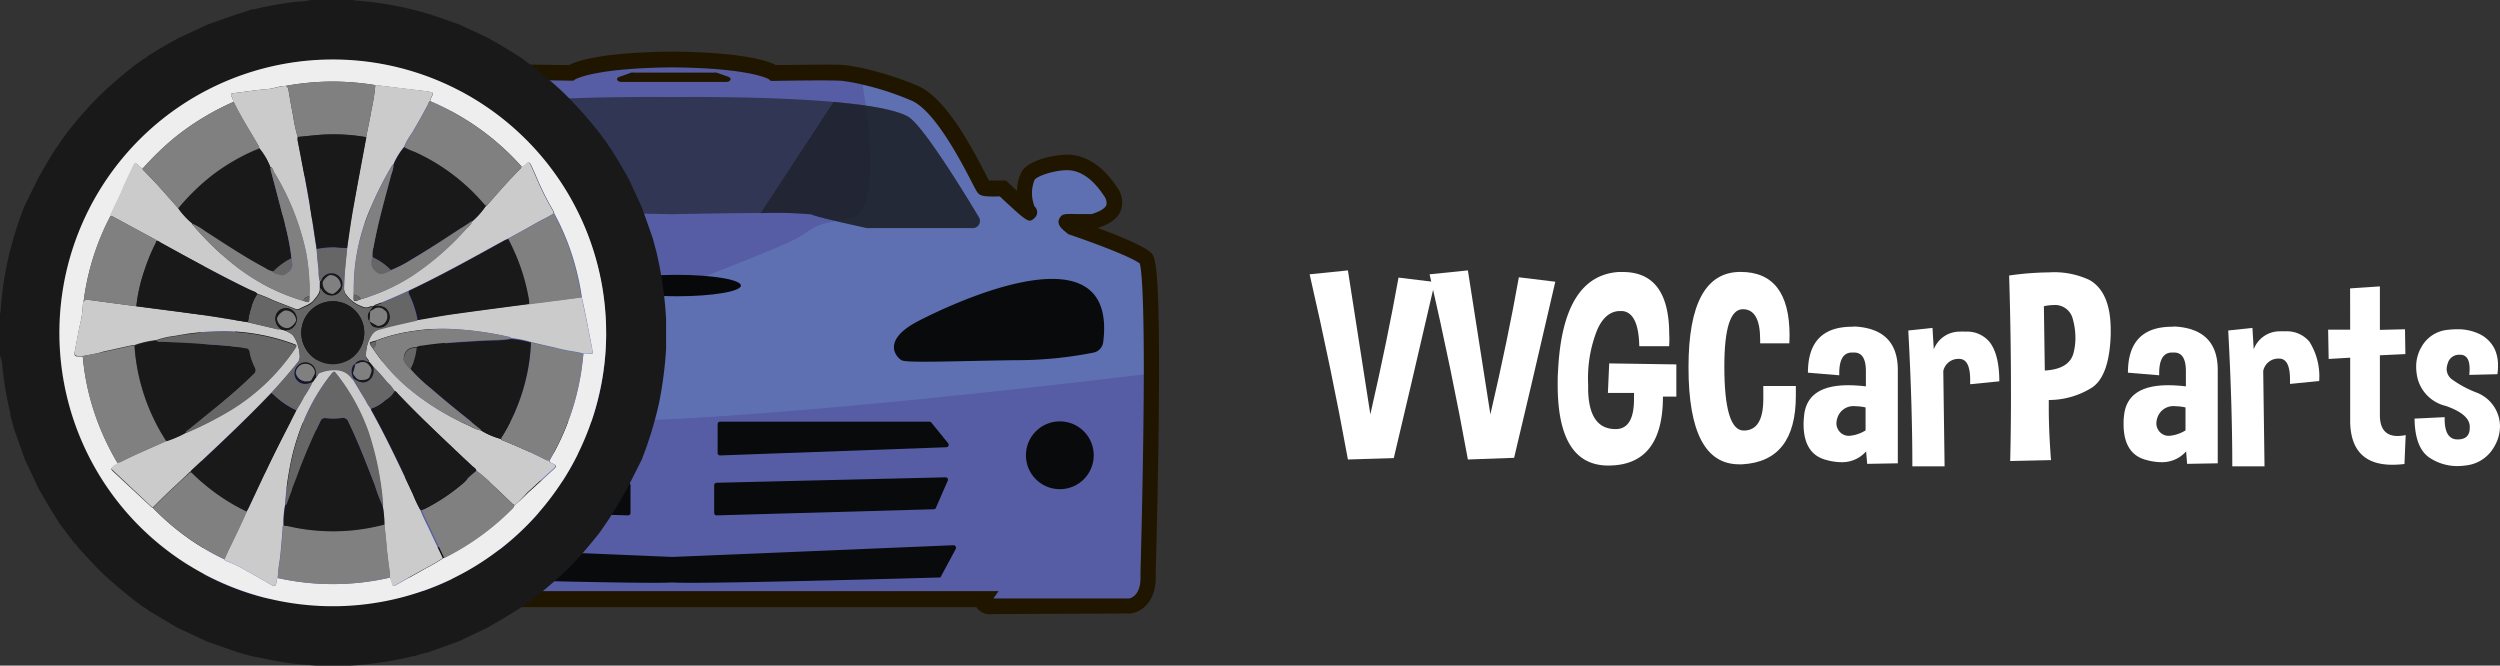 <svg id="Слой_1" data-name="Слой 1" xmlns="http://www.w3.org/2000/svg" viewBox="0 0 326.56 86.94"><rect x="0" y="0" width="326.56" height="86.94" fill="#333333" stroke="none"/><defs><style>.cls-1{fill:#565da4;}.cls-2{fill:#5e70b2;}.cls-3{fill:#201600;}.cls-4{fill:#07080a;}.cls-5{fill:#080a0b;}.cls-6{fill:#171a1c;opacity:0.58;}.cls-7{fill:#f0bc47;}.cls-8{fill:#19191a;}.cls-9{fill:#eee;}.cls-10{fill:#cbcbcb;}.cls-11{fill:gray;}.cls-12{fill:#666;}.cls-13{fill:#fff;}</style></defs><title>logotype-medium</title><path class="cls-1" d="M176.71,357.55c-1.44-1.34-9.62-4.07-9.62-4.07s-.81-.65-.76-.74,3.36.07,3.63-.08,4-1,2.11-3.91-4-3.78-5.62-3.78-4.4.67-5.1,1.7a5.38,5.38,0,0,0,.1,4.67c.72.9-3.41-3-3.41-3a12.29,12.29,0,0,1-2.45-.06c-.35-.17-4.75-10.5-9.07-12.35a39.88,39.88,0,0,0-6.39-2.11c-1.33-.31-2.35-.47-2.89-.54-1.23-.14-9.16,0-9.16,0s-2.09-1.66-13.24-1.76c-11.14.1-13.23,1.76-13.23,1.76s-7.93-.14-9.16,0A36.73,36.73,0,0,0,83.17,336c-4.32,1.85-8.72,12.18-9.07,12.35a12.29,12.29,0,0,1-2.45.06s-4.13,3.87-3.41,3a5.38,5.38,0,0,0,.1-4.67c-.7-1-3.48-1.7-5.1-1.7s-3.7.86-5.62,3.78,1.83,3.76,2.11,3.91,3.58,0,3.63.08-.76.74-.76.74-8.19,2.73-9.63,4.07-.37,38.53-.28,41.85S55.07,403,55.07,403H73.13c1.73,0,1.05-.95,1.05-.95h81.33s-.68.95,1.05.95h18.06s2.3-.23,2.38-3.55c.05-2,.45-16,.46-27.26C177.47,364.49,177.3,358.1,176.71,357.55Z" transform="translate(-27.02 -323.78)"/><path class="cls-2" d="M166.57,354s-.81-.65-.76-.74,3.36.07,3.63-.08,4-1,2.11-3.91-4-3.78-5.62-3.78-4.4.67-5.1,1.7a5.36,5.36,0,0,0,.1,4.66c.72.91-3.41-3-3.41-3a12.29,12.29,0,0,1-2.45-.06c-.35-.17-4.75-10.5-9.07-12.35a39.88,39.88,0,0,0-6.39-2.11h0s3.12,17.1-1.35,17.93-4.08.7-6.77,2.43-25,9.84-26.36,10.85-10.32,5.34-10.91,11.38,82.71-4.3,82.72-4.3c0-7.65-.16-14.05-.75-14.59C174.75,356.7,166.57,354,166.57,354Z" transform="translate(-27.02 -323.78)"/><path class="cls-3" d="M156.56,404a2.08,2.08,0,0,1-2-.91l0,0H75.17v0a2.08,2.08,0,0,1-2,.91H55.07c-1.2-.12-3.3-1.2-3.38-4.53l0-.89c-1-40.13,0-41.16.63-41.71,1-.93,4.41-2.3,7-3.25l-.06,0h0c-.67-.23-2.45-.84-3-2.38a3.31,3.31,0,0,1,.57-2.95c2.29-3.49,4.77-4.23,6.45-4.23s4.9.63,5.93,2.14a5.09,5.09,0,0,1,.65,2.6L71,347.64l.31-.29.42,0c.67,0,1.39,0,1.8,0,.13-.23.3-.57.48-.91,1.65-3.2,5.09-9.85,8.8-11.44a37.25,37.25,0,0,1,9.55-2.72c1.17-.14,7.43,0,9,0,1-.54,4.23-1.67,13.5-1.76,9.27.09,12.5,1.22,13.51,1.76,1.58,0,7.84-.13,9,0a26.22,26.22,0,0,1,3,.56,40.59,40.59,0,0,1,6.55,2.16c3.71,1.59,7.15,8.24,8.8,11.44l.48.92c.43,0,1.19,0,1.8,0l.42,0,.31.29,1.15,1.07a5.09,5.09,0,0,1,.65-2.6c1-1.51,4.37-2.14,5.93-2.14s4.16.74,6.45,4.23a3.27,3.27,0,0,1,.56,2.95c-.52,1.54-2.3,2.15-3,2.38l-.11,0c2.61.95,6,2.32,7,3.25.48.45,1.07,1,1.06,15.32,0,6.77-.15,15.65-.43,26.39l0,.89c-.08,3.33-2.18,4.41-3.28,4.52ZM53.76,358.2c-.29.9-1,6.51-.1,40.28l0,.89c.06,2.41,1.47,2.58,1.48,2.58H72.91l-.68-.95h85.23l-.68.95h17.76c.26-.06,1.41-.42,1.46-2.58l0-.89c.28-10.73.42-19.58.43-26.34,0-11-.37-13.42-.53-13.94-1.12-.87-6-2.7-9.16-3.77l-.17-.06-.13-.11c-.7-.55-1.49-1.18-1-2,.32-.55.58-.55,2.31-.52.6,0,1.58,0,1.89,0l.18-.06c.38-.13,1.52-.52,1.73-1.14a1.54,1.54,0,0,0-.34-1.2c-1.8-2.75-3.59-3.33-4.78-3.33-1.69,0-3.91.74-4.27,1.26a4.64,4.64,0,0,0,0,3.48,1,1,0,0,1,0,1.5c-.75.69-.84.64-4.55-2.82-2,.08-2.34-.1-2.5-.18-.38-.18-.48-.37-1.22-1.81-1.31-2.52-4.77-9.22-7.81-10.52a37.58,37.58,0,0,0-6.23-2.05,23.7,23.7,0,0,0-2.78-.52c-.85-.11-5.86-.06-9,0h-.36l-.28-.23h0s-2.35-1.45-12.62-1.54c-10.3.1-12.62,1.56-12.65,1.57l-.25.17-.35,0c-3.16-.06-8.17-.11-9,0a35.36,35.36,0,0,0-9,2.57c-3,1.3-6.5,8-7.81,10.52-.74,1.44-.84,1.63-1.22,1.81-.16.08-.53.26-2.5.18-3.71,3.46-3.8,3.51-4.55,2.82a1,1,0,0,1,0-1.5,4.59,4.59,0,0,0,.06-3.48c-.36-.52-2.58-1.26-4.27-1.26-1.19,0-3,.58-4.78,3.33a1.54,1.54,0,0,0-.34,1.2c.21.62,1.35,1,1.72,1.14l.19.06c.31,0,1.29,0,1.89,0,1.73,0,2,0,2.31.52.48.84-.31,1.47-1,2l-.14.11-.16.06C59.71,355.5,54.88,357.33,53.76,358.2Zm122.27.08h0Zm-.13-.17ZM60.1,351.73l.1,0Zm109.49,0-.1,0Z" transform="translate(-27.02 -323.78)"/><ellipse class="cls-4" cx="88.42" cy="37.3" rx="8.36" ry="1.4"/><path class="cls-5" d="M57.82,368.44a1.62,1.62,0,0,0,1.23,1.39,52.12,52.12,0,0,0,10.41,1c8.14.12,14,.38,14.71,0s2.72-2.59-2.23-5.14S56,353.35,57.82,368.44Z" transform="translate(-27.02 -323.78)"/><path class="cls-5" d="M171.13,368.44a1.6,1.6,0,0,1-1.23,1.39,52,52,0,0,1-10.4,1c-8.14.12-14.05.38-14.72,0s-2.71-2.59,2.24-5.14S173,353.35,171.13,368.44Z" transform="translate(-27.02 -323.78)"/><path class="cls-6" d="M114.84,336.46S89.18,336.08,84,339c-1.88,1.07-7.19,9.71-9.25,13.15a.93.93,0,0,0,.8,1.4H89.38s6.57-1.41,7.27-1.79,18.19,0,18.19,0,6.38-.14,11.59-.16L136,337.1C126.75,336.29,114.84,336.46,114.84,336.46Z" transform="translate(-27.02 -323.78)"/><path class="cls-6" d="M133,351.78c.7.38,7.27,1.79,7.27,1.79h13.82a.93.93,0,0,0,.8-1.4c-2.06-3.44-7.37-12.08-9.26-13.15-1.64-.94-5.38-1.54-9.7-1.92l-9.54,14.52A51.82,51.82,0,0,1,133,351.78Z" transform="translate(-27.02 -323.78)"/><path class="cls-6" d="M133,351.78c.7.38,7.27,1.79,7.27,1.79h13.82a.93.93,0,0,0,.8-1.4c-2.06-3.44-7.37-12.08-9.26-13.15-1.64-.94-5.38-1.54-9.7-1.92l-9.54,14.52A51.82,51.82,0,0,1,133,351.78Z" transform="translate(-27.02 -323.78)"/><circle class="cls-5" cx="38.35" cy="59.47" r="4.43"/><circle class="cls-5" cx="138.44" cy="59.47" r="4.43"/><path class="cls-5" d="M109.05,386.84l-29.89-.71a.32.32,0,0,0-.25.52l1.53,3.52a.31.31,0,0,0,.25.13l28.36.8a.32.32,0,0,0,.33-.31v-3.62A.33.33,0,0,0,109.05,386.84Z" transform="translate(-27.02 -323.78)"/><path class="cls-5" d="M108.59,383.27,79.06,382.2a.33.33,0,0,1-.24-.53L81,379a.33.33,0,0,1,.25-.11H108.6a.32.32,0,0,1,.33.32V383A.32.32,0,0,1,108.59,383.27Z" transform="translate(-27.02 -323.78)"/><path class="cls-5" d="M121.1,383.27l29.53-1.07a.32.32,0,0,0,.23-.53l-2.19-2.7a.34.34,0,0,0-.25-.11H121.08a.32.32,0,0,0-.32.32V383A.32.32,0,0,0,121.1,383.27Z" transform="translate(-27.02 -323.78)"/><path class="cls-5" d="M120.63,386.84l29.9-.71a.32.32,0,0,1,.25.52l-1.53,3.52a.31.31,0,0,1-.25.13l-28.36.8a.32.32,0,0,1-.33-.31v-3.62A.32.32,0,0,1,120.63,386.84Z" transform="translate(-27.02 -323.78)"/><path class="cls-5" d="M151.52,395l-36.68,1.53L78.17,395a.34.34,0,0,0-.31.49l2,3.72s31.7.91,35,.65c3.26.26,35-.65,35-.65l2-3.72A.34.34,0,0,0,151.52,395Z" transform="translate(-27.02 -323.78)"/><path class="cls-7" d="M124.08,334.34h0Z" transform="translate(-27.02 -323.78)"/><path class="cls-3" d="M121.89,334.48h-13.7c-.58,0-.78-.49-.27-.66l1.56-.56a.86.86,0,0,1,.28,0h10.56a.8.8,0,0,1,.27,0l1.57.55C122.67,334,122.47,334.48,121.89,334.48Z" transform="translate(-27.02 -323.78)"/><path class="cls-8" d="M27,370.19v-5.51c.15-.08.09-.23.1-.35a44.09,44.09,0,0,1,1.05-7.05,52.07,52.07,0,0,1,2-6.43L32,347.07c.74-1.34,1.53-2.65,2.34-3.95a2.66,2.66,0,0,0,.47-.68l.89-1.24a52,52,0,0,1,4.51-5.1c1.36-1.32,2.81-2.51,4.28-3.69l1.24-.9a2.48,2.48,0,0,0,.69-.47q1.93-1.21,4-2.33L54.1,327l4.06-1.43A13.19,13.19,0,0,0,59.9,325l.28,0a44.76,44.76,0,0,1,5.63-1,9.23,9.23,0,0,0,2-.25h5.41c.06.15.19.09.29.1A44.34,44.34,0,0,1,82,325.31c1.68.46,3.32,1.07,5,1.66l3.75,1.76c1.35.75,2.69,1.54,4,2.38l.6.4,1.33,1c1.34,1.07,2.67,2.16,3.92,3.35a52.87,52.87,0,0,1,4.78,5.36l1,1.35a1.91,1.91,0,0,0,.39.58c.84,1.34,1.65,2.69,2.41,4.07l1.69,3.66,1.41,4,.49,1.82a50.31,50.31,0,0,1,1.26,8.8v3.87a52.75,52.75,0,0,1-.91,7,49.86,49.86,0,0,1-2.27,7.44L109,387.49c-.75,1.35-1.54,2.67-2.37,4l-.33.48-1,1.45c-1.08,1.34-2.17,2.67-3.35,3.91A51.09,51.09,0,0,1,96.65,402l-.09.08-.1.06-1.26.91-.49.32q-2,1.26-4,2.38L87,407.53,82.91,409a12.81,12.81,0,0,0-1.74.49.61.61,0,0,0-.19,0,47.19,47.19,0,0,1-8.61,1.26H68.6c-1.6-.15-3.2-.22-4.79-.5-1.31-.24-2.61-.51-3.91-.76l-1.82-.5-4-1.41-3.86-1.79-3.88-2.31a2.06,2.06,0,0,0-.57-.39l-1.36-1c-1.09-.9-2.19-1.77-3.24-2.72-1.42-1.29-2.72-2.71-4-4.14a1.53,1.53,0,0,0-.4-.48l-1.05-1.35-1-1.34a1.57,1.57,0,0,0-.34-.51.05.05,0,0,0,0-.06l0,0c-.83-1.33-1.65-2.67-2.4-4.05l-1.73-3.69-1.37-3.87-.07-.21,0,0,0-.05-.45-1.64a2,2,0,0,0,0-.24,45.38,45.38,0,0,1-1-5.78A5.31,5.31,0,0,0,27,370.19Zm79.18-2.9A35.71,35.71,0,1,0,70.4,403,35.71,35.71,0,0,0,106.2,367.29Z" transform="translate(-27.02 -323.78)"/><path class="cls-9" d="M106.2,367.29a35.71,35.71,0,1,1-35.65-35.74A35.71,35.71,0,0,1,106.2,367.29ZM76.05,334.9a34.6,34.6,0,0,0-6.1-.46,35.07,35.07,0,0,0-5.6.56c-.82,0-1.58.35-2.41.42-1.47.11-2.94.36-4.42.53-.33,0-.39.16-.26.43a1.36,1.36,0,0,1,.22.73,34.53,34.53,0,0,0-7.65,4.65,37.87,37.87,0,0,0-4.13,4c-.27,0-.41-.16-.57-.32-.43-.43-.44-.43-.71.13-.47,1-1,2-1.38,3-.48,1.19-1.13,2.3-1.61,3.49a32.82,32.82,0,0,0-3.5,11.23.9.9,0,0,0-.08.21,16.15,16.15,0,0,1-.22,2c-.3,1.23-.5,2.47-.75,3.71s-.21,1.13.95,1.14a32.21,32.21,0,0,0,1.06,5.77,33.67,33.67,0,0,0,3.5,8.16c0,.25-.27.25-.41.36-.52.39-.54.4-.07.84L46.78,390a1.43,1.43,0,0,0,.21.12,32,32,0,0,0,9.33,6.72c.07.2.26.23.42.29a16.82,16.82,0,0,1,2.49,1.21c1.12.62,2.22,1.26,3.32,1.9.31.18.46.11.55-.24s0-.51.2-.72A33.12,33.12,0,0,0,78,399.22c.09.28.2.54.26.82s.15.35.44.19c1.34-.76,2.7-1.49,4-2.24a23.41,23.41,0,0,0,2.22-1.3h0a33.42,33.42,0,0,0,9-6.52.48.48,0,0,0,.14-.44h0l.12.1A21.67,21.67,0,0,0,96,388.14c1.13-1,2.24-2.05,3.37-3.07.39-.36.39-.46-.09-.71-.2-.1-.43-.14-.46-.43l.09-.17A32.69,32.69,0,0,0,103,372c.09-.67.16-1.33.24-2a.84.84,0,0,1,.42-.05c1,.1.81.15.7-.73a.08.08,0,0,0,0,0c-.24-1.21-.47-2.42-.71-3.62-.2-1-.41-2-.62-2.95a30.12,30.12,0,0,0-.6-3.12,31.82,31.82,0,0,0-3-7.86,1.73,1.73,0,0,0-.11-.32,36.38,36.38,0,0,1-2.19-4.37c-.24-.55-.48-1.11-.74-1.65-.14-.29-.31-.47-.6-.13a1,1,0,0,1-.6.37A33.36,33.36,0,0,0,83.21,337a1,1,0,0,1,.16-.5c.3-.62.3-.62-.37-.74l-.52-.08-2.9-.35Z" transform="translate(-27.02 -323.78)"/><path class="cls-9" d="M96.65,402l-.09.08Z" transform="translate(-27.02 -323.78)"/><path class="cls-10" d="M63.3,399.28c-.18.21-.14.48-.2.72s-.24.42-.55.24c-1.1-.64-2.2-1.28-3.32-1.9a16.82,16.82,0,0,0-2.49-1.21c-.16-.06-.35-.09-.42-.29.21-.46.4-.91.62-1.36.78-1.61,1.57-3.23,2.29-4.88.09-.16.19-.33.27-.5,1.08-2.28,2.13-4.57,3.24-6.83,1-2,2-3.95,3-5.92.34-.58.71-1.15,1-1.74a14.54,14.54,0,0,0,1.13-1.95l.39-.58c.29-.14.31-.59.59-.65a5.06,5.06,0,0,1,2.23-.35,2.49,2.49,0,0,1,2,1.22c.55.91,1.09,1.82,1.65,2.72a6.71,6.71,0,0,0,.7,1.14,1.14,1.14,0,0,0,.09.26c2,3.56,3.7,7.24,5.43,10.92a17.89,17.89,0,0,0,1,2.11c.32.86.75,1.67,1.14,2.49.58,1.25,1.18,2.5,1.77,3.75a23.41,23.41,0,0,1-2.22,1.3c-1.34.75-2.7,1.48-4,2.24-.29.16-.38.14-.44-.19s-.17-.54-.26-.82a3.58,3.58,0,0,0,0-.57c-.19-1.32-.36-2.64-.47-4-.06-.79-.16-1.59-.25-2.38a13.69,13.69,0,0,0-.21-2.48s0-.06,0-.08a39.93,39.93,0,0,0-1.89-9.49A26.54,26.54,0,0,0,71,372.71c-.38-.48-.38-.48-.77,0a25.49,25.49,0,0,0-2.64,4.09,29.22,29.22,0,0,0-2.8,8.49,36.86,36.86,0,0,0-.54,4.44,12.16,12.16,0,0,0-.21,2.69c-.17.14-.09.33-.11.5-.12,1.32-.2,2.65-.37,4A19.11,19.11,0,0,0,63.3,399.28Z" transform="translate(-27.02 -323.78)"/><path class="cls-10" d="M103,362.61c.21,1,.42,2,.62,2.95.24,1.2.47,2.41.71,3.62a.08.08,0,0,1,0,0c.11.88.3.83-.7.73a.84.84,0,0,0-.42.05c-.82-.26-1.69-.31-2.53-.51-1.43-.33-2.86-.64-4.3-1a13.71,13.71,0,0,0-2.61-.52c0-.12-.14-.12-.23-.14a42.48,42.48,0,0,0-7.68-1.05,25,25,0,0,0-5,.3,21.7,21.7,0,0,0-4.75,1.23c-.91.27-1,.14-.4,1a25,25,0,0,0,4.39,5,33.2,33.2,0,0,0,8.2,5.12,5.35,5.35,0,0,0,1.55.62,9.38,9.38,0,0,0,2.59,1.09c0,.15.19.17.3.22,1.87.77,3.73,1.57,5.53,2.5a.63.63,0,0,0,.46.08c0,.29.26.33.46.43.48.25.48.35.09.71-1.13,1-2.24,2.06-3.37,3.07a21.67,21.67,0,0,1-1.64,1.68l-.12-.1h0c-.12,0-.19-.1-.27-.18-.89-.84-1.76-1.7-2.67-2.52a13.12,13.12,0,0,0-2-1.75c0-.27-.29-.38-.46-.54-3.27-3.06-6.54-6.11-9.63-9.35-.19-.19-.33-.44-.6-.54a4.68,4.68,0,0,0-1-1.13,21.36,21.36,0,0,0-1.85-2.07l-.43-.56c0-.34-.46-.48-.42-.88a4.89,4.89,0,0,1,.78-2.72,1.64,1.64,0,0,1,.92-.68c1.64-.47,3.3-.83,5-1.2s3.32-.59,5-.82c3.19-.45,6.38-.86,9.57-1.28Z" transform="translate(-27.02 -323.78)"/><path class="cls-10" d="M57.48,337.11a1.36,1.36,0,0,0-.22-.73c-.13-.27-.07-.39.26-.43,1.48-.17,2.95-.42,4.42-.53.83-.07,1.59-.38,2.41-.42a.62.62,0,0,1,.35.51c.19,1.15.39,2.31.62,3.45a17.94,17.94,0,0,0,.59,2.71,1.22,1.22,0,0,0,0,.57c.64,3.28,1.29,6.56,1.81,9.87.22,1.39.42,2.79.64,4.19.08.92.15,1.84.27,2.77a4.46,4.46,0,0,0,.16,1.45l0,.85c.06.72-.43,1.14-.82,1.65s-1.21.74-1.83,1.08a.64.64,0,0,1-.6,0l-2.74-1.06a19.51,19.51,0,0,0-2.22-.91c-.18-.25-.49-.29-.74-.42-4-1.93-8-4.12-11.9-6.28-.17-.1-.33-.27-.57-.21,0-.15-.13-.17-.21-.22l-5.42-2.94a.51.51,0,0,0-.36-.08c.48-1.19,1.13-2.3,1.61-3.49.42-1,.91-2,1.38-3,.27-.56.28-.56.71-.13.16.16.3.34.57.32-.07.23.12.34.25.48.56.59,1.14,1.17,1.69,1.77.9,1,1.78,2,2.67,3a10.49,10.49,0,0,0,1.84,2c0,.18.13.25.22.36a38.39,38.39,0,0,0,5.7,5.41,26.64,26.64,0,0,0,8.6,4.35c.79.25.79.25.79-.57v-.09a26,26,0,0,0-.45-5.77,33.43,33.43,0,0,0-4.14-10.35c-.14-.25-.19-.59-.52-.72a5.55,5.55,0,0,0-.24-.56,8.48,8.48,0,0,0-1.24-1.95c0-.18-.09-.3-.17-.43-1-1.74-2.1-3.45-3-5.27A.45.45,0,0,0,57.48,337.11Z" transform="translate(-27.02 -323.78)"/><path class="cls-10" d="M37.83,370.29c-1.16,0-1.17,0-.95-1.14s.45-2.48.75-3.71a16.15,16.15,0,0,0,.22-2,.9.9,0,0,1,.08-.21c.12-.29.34-.33.62-.29,2.09.29,4.19.56,6.28.84,3,.39,5.92.76,8.88,1.17,1.91.27,3.8.61,5.7.91l3.8.89a.62.62,0,0,0,.38,0l.76.21c.36.24.78.34,1.07.79a5.2,5.2,0,0,1,.76,2.59,1,1,0,0,1-.24.7c-1.09,1.4-2.26,2.72-3.44,4-3.31,3.49-6.82,6.77-10.34,10.05-.09.08-.2.16-.2.31a.22.22,0,0,0-.21.09c-1.59,1.51-3.24,3-4.76,4.56a1.43,1.43,0,0,1-.21-.12l-4.87-4.58c-.47-.44-.45-.45.07-.84.14-.11.38-.11.41-.36a.83.83,0,0,0,.55-.14c.66-.32,1.32-.65,2-.95,1.28-.58,2.57-1.14,3.85-1.71a14.27,14.27,0,0,0,2.5-1.1c.12,0,.22,0,.32-.08a46.94,46.94,0,0,0,5.29-2.69,26.94,26.94,0,0,0,8.61-8.12c.32-.48.33-.49-.24-.7a26.8,26.8,0,0,0-8.5-1.62,34.09,34.09,0,0,0-6.91.61,10.61,10.61,0,0,0-2.42.55,12,12,0,0,0-2.84.65,3.71,3.71,0,0,0-.48.05l-3.61.8C39.61,370,38.72,370.12,37.83,370.29Z" transform="translate(-27.02 -323.78)"/><path class="cls-10" d="M95.11,345.53a1,1,0,0,0,.6-.37c.29-.34.46-.16.6.13.26.54.5,1.1.74,1.65a36.38,36.38,0,0,0,2.19,4.37,1.73,1.73,0,0,1,.11.32c-.75.52-1.6.87-2.39,1.33-1.19.68-2.4,1.35-3.61,2-.18.09-.38.16-.56.26-4.09,2.26-8.17,4.53-12.4,6.53-1.46.66-2.92,1.33-4.43,1.87,0,0-.09.09-.13.13l-.15.07a.35.35,0,0,0-.33,0,1.07,1.07,0,0,1-1,0,4.36,4.36,0,0,1-2.09-1.53,1.2,1.2,0,0,1-.3-.81c0-1.79.22-3.56.41-5.33s.52-3.72.84-5.57c.52-3,1.09-5.94,1.64-8.9.23-1.18.49-2.35.69-3.54a25.41,25.41,0,0,0,.51-3.26l3.53.42,2.9.35.52.08c.67.12.67.12.37.74a1,1,0,0,0-.16.5,1,1,0,0,0-.29.43c-.66,1.31-1.4,2.56-2.13,3.82a8.11,8.11,0,0,0-1,1.75,8.76,8.76,0,0,0-1.4,2.33c-.15,0-.19.15-.26.26a45,45,0,0,0-3.2,6.59,26.57,26.57,0,0,0-1.7,10.1c-.05,1-.05,1,.85.63l0,0a25.23,25.23,0,0,0,6.77-3.07A36.5,36.5,0,0,0,88,353.59a2.57,2.57,0,0,0,.71-.89,10.42,10.42,0,0,0,1.77-2c.05,0,.12-.05.15-.09,1.4-1.6,2.79-3.21,4.29-4.71A.44.44,0,0,0,95.11,345.53Z" transform="translate(-27.02 -323.78)"/><path class="cls-11" d="M50.31,351c-.89-1-1.77-2-2.67-3-.55-.6-1.13-1.18-1.69-1.77-.13-.14-.32-.25-.25-.48a37.87,37.87,0,0,1,4.13-4,34.53,34.53,0,0,1,7.65-4.65.45.45,0,0,1,.23.29c.89,1.82,2,3.53,3,5.27.08.13.21.25.17.43s-.3.18-.45.25a26.53,26.53,0,0,0-5.73,3.35A28.86,28.86,0,0,0,50.31,351Z" transform="translate(-27.02 -323.78)"/><path class="cls-11" d="M37.83,370.29c.89-.17,1.78-.33,2.67-.52l3.61-.8a3.71,3.71,0,0,1,.48-.05,2,2,0,0,1,0,.24,26.07,26.07,0,0,0,4.15,12.26c-1.28.57-2.57,1.13-3.85,1.71-.67.3-1.33.63-2,.95a.83.83,0,0,1-.55.14,33.67,33.67,0,0,1-3.5-8.16A32.21,32.21,0,0,1,37.83,370.29Z" transform="translate(-27.02 -323.78)"/><path class="cls-11" d="M98.77,383.93a.63.63,0,0,1-.46-.08c-1.8-.93-3.66-1.73-5.53-2.5-.11-.05-.25-.07-.3-.22s.09-.27.16-.39a25.39,25.39,0,0,0,3.74-12.21c1.44.32,2.87.63,4.3,1,.84.2,1.71.25,2.53.51-.08.67-.15,1.33-.24,2a32.69,32.69,0,0,1-4.11,11.76Z" transform="translate(-27.02 -323.78)"/><path class="cls-11" d="M79.82,343a8.11,8.11,0,0,1,1-1.75c.73-1.26,1.47-2.51,2.13-3.82a1,1,0,0,1,.29-.43,33.36,33.36,0,0,1,11.9,8.54.44.44,0,0,1-.18.33c-1.5,1.5-2.89,3.11-4.29,4.71,0,0-.1.06-.15.09a1.32,1.32,0,0,1-.22-.18,26,26,0,0,0-9.07-6.85A7.85,7.85,0,0,1,79.82,343Z" transform="translate(-27.02 -323.78)"/><path class="cls-11" d="M63.3,399.28a19.11,19.11,0,0,1,.3-2.38c.17-1.32.25-2.65.37-4,0-.17-.06-.36.11-.5.14,0,.29,0,.43.05a26,26,0,0,0,12.73-.18c.09.79.19,1.59.25,2.38.11,1.33.28,2.65.47,4a3.58,3.58,0,0,1,0,.57,33.12,33.12,0,0,1-14.68.06Z" transform="translate(-27.02 -323.78)"/><path class="cls-11" d="M76.05,334.9a25.41,25.41,0,0,1-.51,3.26c-.2,1.19-.46,2.36-.69,3.54a24.89,24.89,0,0,0-6.73-.25l-2.21.22a17.94,17.94,0,0,1-.59-2.71c-.23-1.14-.43-2.3-.62-3.45a.62.62,0,0,0-.35-.51,35.07,35.07,0,0,1,5.6-.56A34.6,34.6,0,0,1,76.05,334.9Z" transform="translate(-27.02 -323.78)"/><path class="cls-11" d="M44.83,363.79c-2.09-.28-4.19-.55-6.28-.84-.28,0-.5,0-.62.29A32.82,32.82,0,0,1,41.43,352a.51.51,0,0,1,.36.08L47.21,355c.08.05.22.07.21.22s-.06.28-.12.41A23.71,23.71,0,0,0,45.92,359,21.2,21.2,0,0,0,44.83,363.79Z" transform="translate(-27.02 -323.78)"/><path class="cls-11" d="M93.35,355c1.21-.67,2.42-1.34,3.61-2,.79-.46,1.64-.81,2.39-1.33a31.82,31.82,0,0,1,3,7.86,30.12,30.12,0,0,1,.6,3.12l-6.84.89c0-.15,0-.29,0-.43A26.07,26.07,0,0,0,93.35,355Z" transform="translate(-27.02 -323.78)"/><path class="cls-11" d="M47,390.12c1.52-1.59,3.17-3.05,4.76-4.56a.22.22,0,0,1,.21-.09c.15,0,.21.14.3.22a26.16,26.16,0,0,0,7,4.91c-.72,1.65-1.51,3.27-2.29,4.88-.22.45-.41.9-.62,1.36A32,32,0,0,1,47,390.12Z" transform="translate(-27.02 -323.78)"/><path class="cls-11" d="M89.25,385.27a13.12,13.12,0,0,1,2,1.75c.91.82,1.78,1.68,2.67,2.52.08.08.15.17.27.18a.48.48,0,0,1-.14.44,33.42,33.42,0,0,1-9,6.52h0c-.59-1.25-1.19-2.5-1.77-3.75-.39-.82-.82-1.63-1.14-2.49a25.41,25.41,0,0,0,5.52-3.65A16.42,16.42,0,0,1,89.25,385.27Z" transform="translate(-27.02 -323.78)"/><path class="cls-11" d="M94.19,389.72l.12.1Z" transform="translate(-27.02 -323.78)"/><path class="cls-8" d="M77.24,392.3a26,26,0,0,1-12.73.18c-.14,0-.29,0-.43-.05a12.16,12.16,0,0,1,.21-2.69c.17,0,.18-.2.23-.33.39-1,.78-2.08,1.18-3.12a75.11,75.11,0,0,1,3.16-7.46.62.62,0,0,1,.69-.43,8.73,8.73,0,0,0,2,0,.78.78,0,0,1,1,.54c1.31,2.68,2.35,5.47,3.44,8.24A19.83,19.83,0,0,0,77,389.82,13.69,13.69,0,0,1,77.24,392.3Z" transform="translate(-27.02 -323.78)"/><path class="cls-8" d="M89.25,385.27a16.42,16.42,0,0,0-1.7,1.53A25.41,25.41,0,0,1,82,390.45a17.89,17.89,0,0,1-1-2.11c-1.73-3.68-3.46-7.36-5.43-10.92a1.14,1.14,0,0,1-.09-.26A5.2,5.2,0,0,0,77.41,376a3,3,0,0,0,1.15-1.17c.27.1.41.35.6.54,3.09,3.24,6.36,6.29,9.63,9.35C89,384.89,89.2,385,89.25,385.27Z" transform="translate(-27.02 -323.78)"/><path class="cls-8" d="M59.23,390.6a26.16,26.16,0,0,1-7-4.91c-.09-.08-.15-.21-.3-.22s.11-.23.2-.31c3.52-3.28,7-6.56,10.34-10.05l.33.27a10.55,10.55,0,0,0,2.93,2c-1,2-2.05,3.93-3,5.92-1.11,2.26-2.16,4.55-3.24,6.83C59.42,390.27,59.32,390.44,59.23,390.6Z" transform="translate(-27.02 -323.78)"/><path class="cls-12" d="M65.76,377.35a10.55,10.55,0,0,1-2.93-2l-.33-.27c1.18-1.32,2.35-2.64,3.44-4a1,1,0,0,0,.24-.7,5.2,5.2,0,0,0-.76-2.59c-.29-.45-.71-.55-1.07-.79.05-.11.16-.09.25-.11a1.44,1.44,0,0,0,.26-2.76,1.41,1.41,0,0,0-1.68.57,1.57,1.57,0,0,0,.22,1.78c.08.09.21.16.19.31a.62.62,0,0,1-.38,0l-3.8-.89a9.47,9.47,0,0,1,.41-1.9,5.27,5.27,0,0,1,.81-1.81,19.51,19.51,0,0,1,2.22.91l2.74,1.06a.64.64,0,0,0,.6,0c.62-.34,1.35-.45,1.83-1.08s.88-.93.82-1.65c.2,0,.22.22.31.34a1.45,1.45,0,0,0,1.62.54,1.5,1.5,0,0,0,1-1.4,1.44,1.44,0,0,0-2.66-.7c-.08.13-.09.32-.28.37a4.46,4.46,0,0,1-.16-1.45c-.12-.93-.19-1.85-.27-2.77a11.72,11.72,0,0,1,2.44-.22,9.88,9.88,0,0,0,1.54.09c-.19,1.77-.38,3.54-.41,5.33a1.2,1.2,0,0,0,.3.81,4.36,4.36,0,0,0,2.09,1.53,1.07,1.07,0,0,0,1,0,.35.35,0,0,1,.33,0c0,.24-.32.31-.31.56h0a.93.93,0,0,0-.12,1.24l.1.19c.21.52.53.71,1.23.69a1.33,1.33,0,0,0,1.27-1,1.49,1.49,0,0,0-.44-1.48,2,2,0,0,0-1.59-.26s.08-.11.13-.13c1.51-.54,3-1.21,4.43-1.87a.56.56,0,0,0,0,.38,13.07,13.07,0,0,1,1.14,3.45c-1.67.37-3.33.73-5,1.2a1.64,1.64,0,0,0-.92.68,4.89,4.89,0,0,0-.78,2.72c0,.4.39.54.42.88a1.45,1.45,0,0,1-.54-.15,1.13,1.13,0,0,0-1.36.43h0c-.25,0-.33.23-.4.43a1.77,1.77,0,0,0,.17,1.44l-.08.08a2.49,2.49,0,0,0-2-1.22,5.06,5.06,0,0,0-2.23.35c-.28.06-.3.51-.59.65v-.62a1.39,1.39,0,0,0-1.57-1.37,1.46,1.46,0,0,0-1.2,1.77,1.41,1.41,0,0,0,1.75,1c.21-.06.42-.14.63-.22a14.54,14.54,0,0,1-1.13,1.95C66.47,376.2,66.1,376.77,65.76,377.35Zm4.7-6a4.11,4.11,0,1,0,.06-8.22,4.11,4.11,0,0,0-.06,8.22Z" transform="translate(-27.02 -323.78)"/><path class="cls-12" d="M77,389.82A19.83,19.83,0,0,1,76,387.15c-1.09-2.77-2.13-5.56-3.44-8.24a.78.78,0,0,0-1-.54,8.73,8.73,0,0,1-2,0,.62.62,0,0,0-.69.43,75.11,75.11,0,0,0-3.16,7.46c-.4,1-.79,2.08-1.18,3.12,0,.13-.06.29-.23.33a36.86,36.86,0,0,1,.54-4.44,29.22,29.22,0,0,1,2.8-8.49,25.49,25.49,0,0,1,2.64-4.09c.39-.49.39-.49.77,0a26.54,26.54,0,0,1,4.14,7.54,39.93,39.93,0,0,1,1.89,9.49S77,389.79,77,389.82Z" transform="translate(-27.02 -323.78)"/><path class="cls-12" d="M78.56,374.84A3,3,0,0,1,77.41,376a5.2,5.2,0,0,1-1.93,1.15,6.71,6.71,0,0,1-.7-1.14c-.56-.9-1.1-1.81-1.65-2.72l.08-.08c1,.72,1.75.68,2.36-.11a1.82,1.82,0,0,0,.19-1.47,21.36,21.36,0,0,1,1.85,2.07A4.68,4.68,0,0,1,78.56,374.84Z" transform="translate(-27.02 -323.78)"/><path class="cls-8" d="M67.91,373.66c-.21.08-.42.16-.63.22a1.41,1.41,0,0,1-1.75-1,1.46,1.46,0,0,1,1.2-1.77,1.39,1.39,0,0,1,1.57,1.37v.62Zm-1-.07c.26-.06.64.15.81-.27s.39-.57.4-.92a1.24,1.24,0,0,0-2.47.12A1.43,1.43,0,0,0,66.94,373.59Z" transform="translate(-27.02 -323.78)"/><path class="cls-8" d="M96.38,368.53a25.39,25.39,0,0,1-3.74,12.21c-.07.12-.19.22-.16.39A9.38,9.38,0,0,1,89.89,380c0-.15-.14-.21-.24-.29-2.15-1.71-4.3-3.42-6.37-5.23A20.92,20.92,0,0,1,80.61,372a7.56,7.56,0,0,0,.85-2.82,1.6,1.6,0,0,1,.74-.19c2.51-.4,5-.51,7.58-.67,1.33-.09,2.67,0,4-.26A13.71,13.71,0,0,1,96.38,368.53Z" transform="translate(-27.02 -323.78)"/><path class="cls-8" d="M81.58,365.6a13.07,13.07,0,0,0-1.14-3.45.56.56,0,0,1,0-.38c4.23-2,8.31-4.27,12.4-6.53.18-.1.38-.17.56-.26a26.07,26.07,0,0,1,2.74,8.09c0,.14,0,.28,0,.43-3.19.42-6.38.83-9.57,1.28C84.9,365,83.24,365.33,81.58,365.6Z" transform="translate(-27.02 -323.78)"/><path class="cls-11" d="M93.77,368c-1.32.21-2.66.17-4,.26-2.53.16-5.07.27-7.58.67a1.6,1.6,0,0,0-.74.19,2.21,2.21,0,0,0-1.1.27,1.59,1.59,0,0,0-.56,1.5,3,3,0,0,0,.81,1.05,20.92,20.92,0,0,0,2.67,2.57c2.07,1.81,4.22,3.52,6.37,5.23.1.08.23.14.24.29a5.35,5.35,0,0,1-1.55-.62,33.2,33.2,0,0,1-8.2-5.12,25,25,0,0,1-4.39-5c.36-.24.35-.62.4-1a21.7,21.7,0,0,1,4.75-1.23,25,25,0,0,1,5-.3,42.48,42.48,0,0,1,7.68,1.05C93.63,367.89,93.73,367.89,93.77,368Z" transform="translate(-27.02 -323.78)"/><path class="cls-8" d="M75.76,371.64a1.82,1.82,0,0,1-.19,1.47c-.61.79-1.38.83-2.36.11a1.77,1.77,0,0,1-.17-1.44c.07-.2.15-.39.4-.43-.08.31-.16.62-.25.93a.44.44,0,0,0,0,.44c.49.7.71.75,1.54.61.52-.09.56-.44.68-.8a.84.84,0,0,0-.19-1,1,1,0,0,0-1.33-.34,4.28,4.28,0,0,1-.51.15,1.13,1.13,0,0,1,1.36-.43,1.45,1.45,0,0,0,.54.15Z" transform="translate(-27.02 -323.78)"/><path class="cls-12" d="M76.15,368.35c-.05.36,0,.74-.4,1C75.13,368.49,75.24,368.62,76.15,368.35Z" transform="translate(-27.02 -323.78)"/><path class="cls-8" d="M50.31,351a28.86,28.86,0,0,1,4.38-4.25,26.53,26.53,0,0,1,5.73-3.35c.15-.07.35-.08.45-.25a8.48,8.48,0,0,1,1.24,1.95,5.55,5.55,0,0,1,.24.56c-.07.24.06.44.11.65.58,2.21,1.17,4.41,1.73,6.61a31.84,31.84,0,0,1,.91,4.63,8.75,8.75,0,0,0-2.39,1.79,3.35,3.35,0,0,1-1.09-.49c-2.69-1.43-5.2-3.12-7.76-4.76A8.82,8.82,0,0,0,52.15,353,10.49,10.49,0,0,1,50.31,351Z" transform="translate(-27.02 -323.78)"/><path class="cls-8" d="M60.63,362.16a5.27,5.27,0,0,0-.81,1.81,9.47,9.47,0,0,0-.41,1.9c-1.9-.3-3.79-.64-5.7-.91-3-.41-5.92-.78-8.88-1.17A21.2,21.2,0,0,1,45.92,359a23.71,23.71,0,0,1,1.38-3.34c.06-.13.17-.25.12-.41.24-.06.4.11.57.21,3.93,2.16,7.85,4.35,11.9,6.28C60.14,361.87,60.45,361.91,60.63,362.16Z" transform="translate(-27.02 -323.78)"/><path class="cls-8" d="M72.37,356.17a9.88,9.88,0,0,1-1.54-.09,11.72,11.72,0,0,0-2.44.22c-.22-1.4-.42-2.8-.64-4.19-.52-3.31-1.17-6.59-1.81-9.87a1.22,1.22,0,0,1,0-.57l2.21-.22a24.89,24.89,0,0,1,6.73.25c-.55,3-1.12,5.93-1.64,8.9C72.89,352.45,72.65,354.31,72.37,356.17Z" transform="translate(-27.02 -323.78)"/><path class="cls-11" d="M65.1,357.5a31.84,31.84,0,0,0-.91-4.63c-.56-2.2-1.15-4.4-1.73-6.61-.05-.21-.18-.41-.11-.65.33.13.38.47.52.72A33.43,33.43,0,0,1,67,356.68a26,26,0,0,1,.45,5.77c-.34.13-.74.19-.79.66a26.64,26.64,0,0,1-8.6-4.35,38.39,38.39,0,0,1-5.7-5.41c-.09-.11-.23-.18-.22-.36A8.82,8.82,0,0,1,53.86,354c2.56,1.64,5.07,3.33,7.76,4.76a3.35,3.35,0,0,0,1.09.49,1.57,1.57,0,0,0,.64.3c.32.08.62.26,1,0,.55-.35,1-.76.82-1.5A4.29,4.29,0,0,1,65.1,357.5Z" transform="translate(-27.02 -323.78)"/><path class="cls-8" d="M68.82,360.52c.19,0,.2-.24.28-.37a1.44,1.44,0,0,1,2.66.7,1.5,1.5,0,0,1-1,1.4,1.45,1.45,0,0,1-1.62-.54c-.09-.12-.11-.32-.31-.34Zm2.69.66a1.37,1.37,0,0,0-1.33-1.47c-.33,0-1,.71-1,1a1.41,1.41,0,0,0,1.34,1.45A2.11,2.11,0,0,0,71.51,361.18Z" transform="translate(-27.02 -323.78)"/><path class="cls-12" d="M66.67,363.11c0-.47.45-.53.79-.66v.09C67.46,363.36,67.46,363.36,66.67,363.11Z" transform="translate(-27.02 -323.78)"/><path class="cls-8" d="M48.78,381.42a26.07,26.07,0,0,1-4.15-12.26,2,2,0,0,0,0-.24,12,12,0,0,1,2.84-.65.66.66,0,0,0,.53.16c2.48.06,4.95.23,7.42.42a31.93,31.93,0,0,1,3.78.44.46.46,0,0,1,.44.42,8.06,8.06,0,0,0,.71,2.09.65.65,0,0,1-.19.87c-2.63,2.61-5.57,4.86-8.44,7.2-.16.12-.36.21-.4.45A14.27,14.27,0,0,1,48.78,381.42Z" transform="translate(-27.02 -323.78)"/><path class="cls-12" d="M51.28,380.32c0-.24.24-.33.4-.45,2.87-2.34,5.81-4.59,8.44-7.2a.65.65,0,0,0,.19-.87,8.06,8.06,0,0,1-.71-2.09.46.46,0,0,0-.44-.42,31.93,31.93,0,0,0-3.78-.44c-2.47-.19-4.94-.36-7.42-.42a.66.66,0,0,1-.53-.16,10.61,10.61,0,0,1,2.42-.55,34.09,34.09,0,0,1,6.91-.61,26.8,26.8,0,0,1,8.5,1.62c.57.21.56.22.24.7a26.94,26.94,0,0,1-8.61,8.12,46.94,46.94,0,0,1-5.29,2.69C51.5,380.29,51.4,380.36,51.28,380.32Z" transform="translate(-27.02 -323.78)"/><path class="cls-8" d="M63.59,366.78c0-.15-.11-.22-.19-.31a1.57,1.57,0,0,1-.22-1.78,1.41,1.41,0,0,1,1.68-.57,1.44,1.44,0,0,1-.26,2.76c-.09,0-.2,0-.25.11Zm1.08-.14a1.68,1.68,0,0,0,1-1.05,1.38,1.38,0,0,0-1.5-1.3,1.94,1.94,0,0,0-1,1A1.37,1.37,0,0,0,64.67,366.64Z" transform="translate(-27.02 -323.78)"/><path class="cls-8" d="M79.82,343a7.85,7.85,0,0,0,1.38.64,26,26,0,0,1,9.07,6.85,1.32,1.32,0,0,0,.22.18,10.42,10.42,0,0,1-1.77,2c-.2,0-.32.14-.46.24-2.48,1.62-4.94,3.26-7.49,4.76a16,16,0,0,1-2.7,1.39,7.56,7.56,0,0,0-2.39-1.68,3.56,3.56,0,0,1,.13-1.34c.59-3.24,1.52-6.4,2.35-9.59a3.56,3.56,0,0,0,.26-1.16A8.76,8.76,0,0,1,79.82,343Z" transform="translate(-27.02 -323.78)"/><path class="cls-11" d="M78.42,345.32a3.56,3.56,0,0,1-.26,1.16c-.83,3.19-1.76,6.35-2.35,9.59a3.56,3.56,0,0,0-.13,1.34,2,2,0,0,0-.11.95c0,.49.82,1.27,1.25,1.18a2.7,2.7,0,0,0,1.25-.45,16,16,0,0,0,2.7-1.39c2.55-1.5,5-3.14,7.49-4.76.14-.1.26-.24.46-.24a2.57,2.57,0,0,1-.71.89,36.5,36.5,0,0,1-7.09,6.21,25.23,25.23,0,0,1-6.77,3.07,1.27,1.27,0,0,0-.89-.6,26.57,26.57,0,0,1,1.7-10.1,45,45,0,0,1,3.2-6.59C78.23,345.47,78.27,345.35,78.42,345.32Z" transform="translate(-27.02 -323.78)"/><path class="cls-8" d="M75.37,364.4c0-.25.3-.32.31-.56l.15-.07a2,2,0,0,1,1.59.26,1.49,1.49,0,0,1,.44,1.48,1.33,1.33,0,0,1-1.27,1c-.7,0-1-.17-1.23-.69l.76.42a.5.5,0,0,0,.4.11A1.22,1.22,0,0,0,77.61,365a.8.8,0,0,0-.39-.75,1.06,1.06,0,0,0-1.42-.08A2.14,2.14,0,0,1,75.37,364.4Z" transform="translate(-27.02 -323.78)"/><path class="cls-12" d="M73.26,362.27a1.27,1.27,0,0,1,.89.6l0,0C73.21,363.22,73.21,363.22,73.26,362.27Z" transform="translate(-27.02 -323.78)"/><path class="cls-8" d="M70.46,371.36a4.11,4.11,0,1,1,4.14-4.08A4.09,4.09,0,0,1,70.46,371.36Z" transform="translate(-27.02 -323.78)"/><path class="cls-11" d="M75.37,364.4a2.14,2.14,0,0,0,.43-.21,1.06,1.06,0,0,1,1.42.08.8.8,0,0,1,.39.75,1.22,1.22,0,0,1-1.09,1.33.5.5,0,0,1-.4-.11l-.76-.42-.1-.19.12-1.24Z" transform="translate(-27.02 -323.78)"/><path class="cls-8" d="M75.38,364.39l-.12,1.24A.93.93,0,0,1,75.38,364.39Z" transform="translate(-27.02 -323.78)"/><path class="cls-11" d="M66.94,373.59a1.43,1.43,0,0,1-1.26-1.07,1.24,1.24,0,0,1,2.47-.12c0,.35-.28.61-.4.92S67.2,373.53,66.94,373.59Z" transform="translate(-27.02 -323.78)"/><path class="cls-12" d="M80.61,372a3,3,0,0,1-.81-1.05,1.59,1.59,0,0,1,.56-1.5,2.21,2.21,0,0,1,1.1-.27A7.56,7.56,0,0,1,80.61,372Z" transform="translate(-27.02 -323.78)"/><path class="cls-11" d="M73.43,371.36a4.28,4.28,0,0,0,.51-.15,1,1,0,0,1,1.33.34.84.84,0,0,1,.19,1c-.12.36-.16.71-.68.8-.83.14-1,.09-1.54-.61a.44.44,0,0,1,0-.44c.09-.31.17-.62.25-.93Z" transform="translate(-27.02 -323.78)"/><path class="cls-12" d="M65.1,357.5a4.29,4.29,0,0,0,0,.62c.16.74-.27,1.15-.82,1.5-.34.23-.64.05-1,0a1.57,1.57,0,0,1-.64-.3A8.75,8.75,0,0,1,65.1,357.5Z" transform="translate(-27.02 -323.78)"/><path class="cls-11" d="M71.51,361.18a2.11,2.11,0,0,1-1,1,1.41,1.41,0,0,1-1.34-1.45c0-.3.69-1,1-1A1.37,1.37,0,0,1,71.51,361.18Z" transform="translate(-27.02 -323.78)"/><path class="cls-11" d="M64.67,366.64a1.37,1.37,0,0,1-1.47-1.31,1.94,1.94,0,0,1,1-1,1.38,1.38,0,0,1,1.5,1.3A1.68,1.68,0,0,1,64.67,366.64Z" transform="translate(-27.02 -323.78)"/><path class="cls-12" d="M78.07,359.09a2.7,2.7,0,0,1-1.25.45c-.43.09-1.22-.69-1.25-1.18a2,2,0,0,1,.11-.95A7.56,7.56,0,0,1,78.07,359.09Z" transform="translate(-27.02 -323.78)"/><path class="cls-13" d="M203.09,383.8q-2.1-11.57-5-24.19l5-.51,2.93,18.81q2.25-9.87,3.68-17.87l4.75.58q-3.6,15.58-5.37,23Z" transform="translate(-27.02 -323.78)"/><path class="cls-13" d="M218.76,383.8q-2.1-11.57-5-24.19l5-.51,2.94,18.81Q224,368,225.42,360l4.76.58q-3.6,15.58-5.38,23Z" transform="translate(-27.02 -323.78)"/><path class="cls-13" d="M245.05,369l-3.9,0q-.09-4.37-2.2-4.59h-.31c-1.26,0-2.28.83-3,2.49a17,17,0,0,0-1.17,7.06v.75c.07,3.41,1.26,5.12,3.59,5.12q2.4,0,2.4-3.92c0-.26,0-.53,0-.8l-3.41,0,.17-3.86,8.77.13v4.21l-1.75,0q0,9-7.14,9-6.61,0-6.61-10.55c0-.58,0-1.19.05-1.83q.6-12.37,7.88-12.9H239q6.06,0,6.06,8.17C245.1,368,245.08,368.45,245.05,369Z" transform="translate(-27.02 -323.78)"/><path class="cls-13" d="M260.75,368.63h-3.81v-.46q0-4-2.26-4c-1.62,0-2.42,2.49-2.42,7.46,0,5.59.84,8.39,2.54,8.39h0q2.55,0,2.55-4.12v-1.7h4.25v1.29q0,8.55-7,8.94l-.41,0q-6.62,0-6.61-12.7,0-12.44,6.8-12.43,6.4,0,6.4,8.31C260.77,367.93,260.77,368.27,260.75,368.63Z" transform="translate(-27.02 -323.78)"/><path class="cls-13" d="M269.27,366.43c3.77.2,5.65,2.1,5.65,5.68V384.3l-4,.07-.14-1.63a4.15,4.15,0,0,1-3.28,1.41,7.46,7.46,0,0,1-1.89-.28c-2-.5-3-2.07-3-4.7a9.43,9.43,0,0,1,.06-1c.23-2.72,2.15-4.07,5.78-4.07a19.37,19.37,0,0,1,2.3.15v-2c0-1.61-.51-2.42-1.53-2.42h-.06l-.23,0c-1.11,0-1.66.91-1.66,2.72v.25l-4.09-.34c0-4,1.92-6,5.77-6ZM270.71,380v-3a6.84,6.84,0,0,0-1.34-.16,2.2,2.2,0,0,0-2.13,1.05,2.52,2.52,0,0,0-.34,1.19,1.66,1.66,0,0,0,.55,1.22,1.58,1.58,0,0,0,1.12.41A4.73,4.73,0,0,0,270.71,380Z" transform="translate(-27.02 -323.78)"/><path class="cls-13" d="M280.86,372.25l.17,12.44-4.21,0q0-7.91-.53-17.74l3.16-.34.17,2.8A3.61,3.61,0,0,1,283,367.1a6.51,6.51,0,0,1,.75,0,3.81,3.81,0,0,1,3.16,1.36q1.26,1.62,1.27,5.13l-3.81.38c0-.19,0-.38,0-.57,0-1.83-.48-2.74-1.43-2.74h-.07A2,2,0,0,0,280.86,372.25Z" transform="translate(-27.02 -323.78)"/><path class="cls-13" d="M289.6,384q.11-4.52.1-9.23,0-7.24-.24-15a38.51,38.51,0,0,1,5.18-.41,10.88,10.88,0,0,1,5.33,1q2.76,1.59,2.76,6.54v.57c-.11,3.61-.93,5.93-2.45,6.94a10.62,10.62,0,0,1-5.64,1.62c0,.36,0,.72,0,1.1,0,1.9.09,4.15.29,6.75ZM294,363.78l.12,8.4q3.19-.18,3.75-2.28a7.73,7.73,0,0,0,.25-2,9.19,9.19,0,0,0-.34-2.44,2.39,2.39,0,0,0-2.58-1.83A6,6,0,0,0,294,363.78Z" transform="translate(-27.02 -323.78)"/><path class="cls-13" d="M311.06,366.43c3.76.2,5.65,2.1,5.65,5.68V384.3l-4,.07-.13-1.63a4.16,4.16,0,0,1-3.28,1.41,7.46,7.46,0,0,1-1.89-.28q-3-.75-3-4.7c0-.32,0-.67.05-1,.23-2.72,2.16-4.07,5.79-4.07a19.5,19.5,0,0,1,2.3.15v-2c0-1.61-.51-2.42-1.53-2.42h-.07l-.22,0c-1.11,0-1.67.91-1.67,2.72v.25l-4.08-.34c0-4,1.92-6,5.77-6ZM312.5,380v-3a6.84,6.84,0,0,0-1.34-.16,2.2,2.2,0,0,0-2.13,1.05,2.52,2.52,0,0,0-.34,1.19,1.66,1.66,0,0,0,.55,1.22,1.55,1.55,0,0,0,1.11.41A4.73,4.73,0,0,0,312.5,380Z" transform="translate(-27.02 -323.78)"/><path class="cls-13" d="M322.65,372.25l.17,12.44-4.21,0q0-7.91-.53-17.74l3.16-.34.17,2.8a3.6,3.6,0,0,1,3.36-2.35,6.8,6.8,0,0,1,.76,0,3.82,3.82,0,0,1,3.16,1.36,8.51,8.51,0,0,1,1.27,5.13l-3.81.38c0-.19,0-.38,0-.57,0-1.83-.47-2.74-1.42-2.74h-.07A2,2,0,0,0,322.65,372.25Z" transform="translate(-27.02 -323.78)"/><path class="cls-13" d="M334,361.45l3.89-.26v5.68l3.28-.08.05,3.24-3.33.16V378c0,1.82.78,2.73,2.32,2.73a5.12,5.12,0,0,0,1.05-.12l-.16,3.78a14.53,14.53,0,0,1-1.56.1q-5.43,0-5.53-5.6V370.5l-2.81.17-.07-3.83,2.88,0Z" transform="translate(-27.02 -323.78)"/><path class="cls-13" d="M342.42,378.46l3.93-.19v.23c0,1.76.55,2.65,1.63,2.68h.07c1.06,0,1.58-.51,1.58-1.53v-.12c0-1.12-1.08-2-3.11-2.72a5,5,0,0,1-3.67-3.46,6.58,6.58,0,0,1-.22-1.65,5.06,5.06,0,0,1,.74-2.68,4.37,4.37,0,0,1,3.43-2.16,9.89,9.89,0,0,1,1.2-.07,6.54,6.54,0,0,1,2.7.53,4.27,4.27,0,0,1,2.21,2.11,5.11,5.11,0,0,1,.41,2.1,7.42,7.42,0,0,1-.08,1.13l-3.68.09a5.67,5.67,0,0,0,.05-.79c0-1.15-.36-1.76-1.09-1.84l-.24,0a1.51,1.51,0,0,0-1.53,1.15,2.33,2.33,0,0,0-.14.72,1.7,1.7,0,0,0,.76,1.39,13.88,13.88,0,0,0,3.15,1.68,4.75,4.75,0,0,1,3.06,4.44,5.26,5.26,0,0,1-.75,2.62,4.82,4.82,0,0,1-3.73,2.46,8.09,8.09,0,0,1-1.08.08,6.54,6.54,0,0,1-3.5-1C343.14,382.83,342.45,381.09,342.42,378.46Z" transform="translate(-27.02 -323.78)"/></svg>